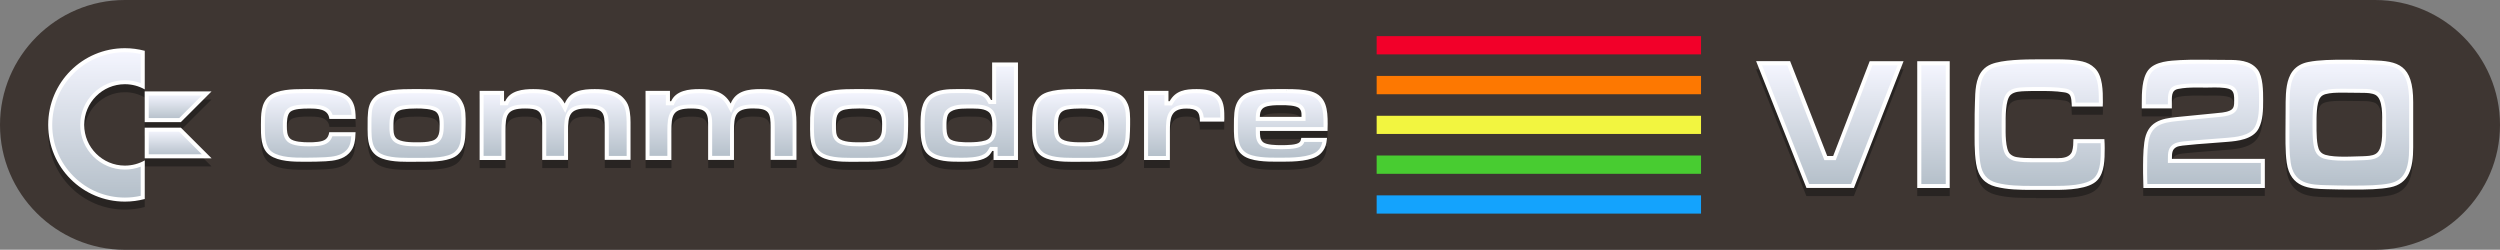 <?xml version="1.0" encoding="utf-8"?>
<!-- Generator: Adobe Illustrator 25.4.1, SVG Export Plug-In . SVG Version: 6.00 Build 0)  -->
<svg version="1.1" id="Layer_1" xmlns="http://www.w3.org/2000/svg" xmlns:xlink="http://www.w3.org/1999/xlink" x="0px" y="0px"
	 viewBox="0 0 3839 383.5" style="enable-background:new 0 0 3839 383.5;" xml:space="preserve">
<rect x="0" y="0" width="3839" height="383.5" fill="#808080" stroke="none"/>
<style type="text/css">
	.st0{fill-rule:evenodd;clip-rule:evenodd;fill:#3E3632;}
	.st1{fill:#282422;}
	.st2{fill:#C5C5C5;}
	.st3{fill:#020202;stroke:#000000;stroke-width:4.783;stroke-linecap:round;stroke-linejoin:round;stroke-miterlimit:10;}
	.st4{clip-path:url(#SVGID_00000077299390866625945130000007893246030734015166_);}
	.st5{fill:#002684;stroke:#231F20;stroke-width:0.797;stroke-linecap:round;stroke-linejoin:round;stroke-miterlimit:10;}
	.st6{fill:#00771F;}
	.st7{fill:#89BC27;}
	.st8{fill:#FCEC01;}
	.st9{fill:#F17100;}
	.st10{fill:#E50069;}
	.st11{clip-path:url(#SVGID_00000065035623923660262330000015244041823729809813_);}
	.st12{stroke:#000000;stroke-width:4.783;stroke-linecap:round;stroke-linejoin:round;stroke-miterlimit:10;}
	.st13{fill:#FFFFFF;stroke:#000000;stroke-width:4.783;stroke-linecap:round;stroke-linejoin:round;stroke-miterlimit:10;}
	.st14{fill:#020202;}
	.st15{fill:none;stroke:#000000;stroke-width:4.783;stroke-linecap:round;stroke-linejoin:round;stroke-miterlimit:10;}
	.st16{fill:#F20029;stroke:#000000;stroke-width:4.783;stroke-linecap:round;stroke-linejoin:round;stroke-miterlimit:10;}
	.st17{fill:#002684;stroke:#000000;stroke-width:4.783;stroke-linecap:round;stroke-linejoin:round;stroke-miterlimit:10;}
	.st18{fill:url(#SVGID_00000098915522128530612470000004604648052410798998_);}
	.st19{fill:#FFFFFF;}
	.st20{fill:url(#SVGID_00000034085028894278552160000016403504849058283678_);}
	.st21{fill:url(#SVGID_00000178906956502824394710000018069922889360713374_);}
	.st22{fill:url(#SVGID_00000170970260262761395030000016975113986949932454_);}
	.st23{clip-path:url(#SVGID_00000054966608343310883350000001441016731452020650_);}
	.st24{clip-path:url(#SVGID_00000176732196371172394980000015090027825504917937_);}
	.st25{clip-path:url(#SVGID_00000052790816148632172220000018014902074899576992_);}
	.st26{fill:#002684;}
	.st27{clip-path:url(#SVGID_00000036932754090889099130000013065087117380756653_);}
	.st28{clip-path:url(#SVGID_00000166645852611741691440000009511894393775408559_);}
	.st29{fill:#020202;stroke:#000000;stroke-width:4.928;stroke-linecap:round;stroke-linejoin:round;stroke-miterlimit:10;}
	.st30{fill:#FFFFFF;stroke:#000000;stroke-width:4.928;stroke-linecap:round;stroke-linejoin:round;stroke-miterlimit:10;}
	.st31{fill:#F20029;stroke:#000000;stroke-width:4.928;stroke-linecap:round;stroke-linejoin:round;stroke-miterlimit:10;}
	.st32{fill:#002684;stroke:#000000;stroke-width:4.928;stroke-linecap:round;stroke-linejoin:round;stroke-miterlimit:10;}
	.st33{fill:none;stroke:#000000;stroke-width:4.928;stroke-linecap:round;stroke-linejoin:round;stroke-miterlimit:10;}
	.st34{clip-path:url(#SVGID_00000182520352526818648120000011365420311344528309_);}
	.st35{clip-path:url(#SVGID_00000120534701170064287170000011532293148675034013_);}
	.st36{clip-path:url(#SVGID_00000183931190861702952190000005616695054593680292_);}
	.st37{fill:url(#SVGID_00000033346459840009434890000015652990067200716202_);}
	.st38{fill:url(#SVGID_00000048494449429193354260000000213526232179341980_);}
	.st39{fill:url(#SVGID_00000094594237376856766070000006948605857540812715_);}
	.st40{fill:url(#SVGID_00000010996218598353622690000016499053285405760143_);}
	.st41{clip-path:url(#SVGID_00000139981951597121427410000014074675451892099713_);}
	.st42{fill:#231F20;}
	.st43{clip-path:url(#SVGID_00000052103048350014756930000018221263768181416325_);}
	.st44{clip-path:url(#SVGID_00000150790905438650570860000011614961318850839729_);}
	.st45{fill:#F20029;}
	.st46{clip-path:url(#SVGID_00000030451651512842511310000017085885680572712851_);}
	.st47{clip-path:url(#SVGID_00000062162121515722516990000013966334653904235418_);}
	.st48{clip-path:url(#SVGID_00000027583627550661612370000004226559745324934808_);}
	.st49{clip-path:url(#SVGID_00000035488674237393123520000016915239225813953193_);}
	.st50{clip-path:url(#SVGID_00000007429436806768875220000016967687899486931105_);}
	.st51{clip-path:url(#SVGID_00000046314830690917070110000003204731509480940423_);}
	.st52{fill-rule:evenodd;clip-rule:evenodd;fill:#F20029;}
	.st53{fill-rule:evenodd;clip-rule:evenodd;fill:#FD7801;}
	.st54{fill-rule:evenodd;clip-rule:evenodd;fill:#F2F540;}
	.st55{fill-rule:evenodd;clip-rule:evenodd;fill:#48CC31;}
	.st56{fill-rule:evenodd;clip-rule:evenodd;fill:#14A3FD;}
	.st57{fill:url(#SVGID_00000106864622555310945000000005512525888398216341_);}
	.st58{fill:url(#SVGID_00000057870136893655522720000017567944496952030614_);}
	.st59{fill:url(#SVGID_00000112605300665796352910000016351662557309040020_);}
	.st60{fill:url(#SVGID_00000135661132281951760770000004209939374014542000_);}
	.st61{fill:url(#SVGID_00000048497827956828823320000011354445446148531868_);}
	.st62{fill:url(#SVGID_00000183967408775600370910000005292345158509564562_);}
	.st63{fill:url(#SVGID_00000061463920644450315200000005456092171180916152_);}
	.st64{fill:url(#SVGID_00000098919770145170182740000003763410905197729708_);}
	.st65{fill:url(#SVGID_00000067916243915783913990000008680119967788816266_);}
	.st66{fill:url(#SVGID_00000076583114317254710140000010186744302372062369_);}
	.st67{fill:url(#SVGID_00000024691037400887079330000006648286490480189881_);}
	.st68{fill:url(#SVGID_00000044166326434121313100000010398420450514342285_);}
	.st69{fill:url(#SVGID_00000174577946787340598770000005528471347791885742_);}
	.st70{fill:url(#SVGID_00000142149745713327955190000009653777727217774229_);}
	.st71{fill:url(#SVGID_00000091709971119733666960000014419928450723745411_);}
	.st72{fill:url(#SVGID_00000018218585037238366570000016909753337545846442_);}
	.st73{fill:url(#SVGID_00000170989399660863580010000012266713513196345013_);}
	.st74{fill-rule:evenodd;clip-rule:evenodd;fill:#0F2166;}
	.st75{fill-rule:evenodd;clip-rule:evenodd;fill:#1D4C59;}
	.st76{fill-rule:evenodd;clip-rule:evenodd;fill:#2C774C;}
	.st77{fill-rule:evenodd;clip-rule:evenodd;fill:#3AA23E;}
	.st78{fill-rule:evenodd;clip-rule:evenodd;fill:#48CD31;}
	.st79{fill-rule:evenodd;clip-rule:evenodd;fill:#6AD534;}
	.st80{fill-rule:evenodd;clip-rule:evenodd;fill:#8CDD37;}
	.st81{fill-rule:evenodd;clip-rule:evenodd;fill:#AFE63A;}
	.st82{fill-rule:evenodd;clip-rule:evenodd;fill:#D1EE3D;}
	.st83{fill-rule:evenodd;clip-rule:evenodd;fill:#F3F640;}
	.st84{fill-rule:evenodd;clip-rule:evenodd;fill:#F6D730;}
	.st85{fill-rule:evenodd;clip-rule:evenodd;fill:#F9B721;}
	.st86{fill-rule:evenodd;clip-rule:evenodd;fill:#FB9811;}
	.st87{fill-rule:evenodd;clip-rule:evenodd;fill:#FE7801;}
	.st88{fill-rule:evenodd;clip-rule:evenodd;fill:#FE5C13;}
	.st89{fill-rule:evenodd;clip-rule:evenodd;fill:#FE4125;}
	.st90{fill-rule:evenodd;clip-rule:evenodd;fill:#FE2537;}
	.st91{fill-rule:evenodd;clip-rule:evenodd;fill:#14A4FE;}
	.st92{fill-rule:evenodd;clip-rule:evenodd;fill:#21AECB;}
	.st93{fill-rule:evenodd;clip-rule:evenodd;fill:#2EB998;}
	.st94{fill-rule:evenodd;clip-rule:evenodd;fill:#3BC364;}
	.st95{fill-rule:evenodd;clip-rule:evenodd;fill:#C5C5C5;}
	.st96{fill:#020202;stroke:#000000;stroke-width:4.733;stroke-linecap:round;stroke-linejoin:round;stroke-miterlimit:10;}
	.st97{clip-path:url(#SVGID_00000072277275117333670020000002277419265900031117_);}
	.st98{fill:#002684;stroke:#231F20;stroke-width:0.789;stroke-linecap:round;stroke-linejoin:round;stroke-miterlimit:10;}
	.st99{clip-path:url(#SVGID_00000041995491922763225790000017241896769230361229_);}
	.st100{stroke:#000000;stroke-width:4.733;stroke-linecap:round;stroke-linejoin:round;stroke-miterlimit:10;}
	.st101{fill:#FFFFFF;stroke:#000000;stroke-width:4.733;stroke-linecap:round;stroke-linejoin:round;stroke-miterlimit:10;}
	.st102{fill:none;stroke:#000000;stroke-width:4.733;stroke-linecap:round;stroke-linejoin:round;stroke-miterlimit:10;}
	.st103{fill:#F20029;stroke:#000000;stroke-width:4.733;stroke-linecap:round;stroke-linejoin:round;stroke-miterlimit:10;}
	.st104{fill:#002684;stroke:#000000;stroke-width:4.733;stroke-linecap:round;stroke-linejoin:round;stroke-miterlimit:10;}
	.st105{fill:url(#SVGID_00000096746618836945736980000002077076880441885077_);}
	.st106{fill:url(#SVGID_00000087386103302227803930000013900264570645595553_);}
	.st107{fill:url(#SVGID_00000092442777784111278390000001006382309492118432_);}
	.st108{fill:url(#SVGID_00000105418996444848887060000003811811729553105553_);}
	.st109{clip-path:url(#SVGID_00000089532958975147745860000001032132865342469051_);}
	.st110{clip-path:url(#SVGID_00000096751703900543651820000004864844210354218903_);}
	.st111{clip-path:url(#SVGID_00000009591834421659402420000008311182149023737999_);}
	.st112{clip-path:url(#SVGID_00000075157614384345136460000004257961418960995740_);}
	.st113{clip-path:url(#SVGID_00000147940721172430356730000009407579089664129439_);}
	.st114{fill:#020202;stroke:#000000;stroke-width:4.877;stroke-linecap:round;stroke-linejoin:round;stroke-miterlimit:10;}
	.st115{fill:#FFFFFF;stroke:#000000;stroke-width:4.877;stroke-linecap:round;stroke-linejoin:round;stroke-miterlimit:10;}
	.st116{fill:#F20029;stroke:#000000;stroke-width:4.877;stroke-linecap:round;stroke-linejoin:round;stroke-miterlimit:10;}
	.st117{fill:#002684;stroke:#000000;stroke-width:4.877;stroke-linecap:round;stroke-linejoin:round;stroke-miterlimit:10;}
	.st118{fill:none;stroke:#000000;stroke-width:4.877;stroke-linecap:round;stroke-linejoin:round;stroke-miterlimit:10;}
	.st119{fill:url(#SVGID_00000044876877285114138440000016491392977856404653_);}
	.st120{fill:url(#SVGID_00000122703429204064756780000017430602795357069191_);}
	.st121{fill:url(#SVGID_00000135693249197912859430000015997670461963627424_);}
	.st122{fill:url(#SVGID_00000182487375745688752270000012865123235950412479_);}
	.st123{clip-path:url(#SVGID_00000062909152416613437010000006284845852812609172_);}
	.st124{clip-path:url(#SVGID_00000006696466389315288010000000329394432738807199_);}
	.st125{clip-path:url(#SVGID_00000047780109055675954680000005740838465474356114_);}
	.st126{fill-rule:evenodd;clip-rule:evenodd;fill:#FFFFFF;}
	.st127{fill:url(#SVGID_00000146488588370247630210000013296064222844659383_);}
	.st128{fill:url(#SVGID_00000015339981594468523510000007760662676148432786_);}
	.st129{fill:url(#SVGID_00000017490733031688131030000008262551504903438982_);}
	.st130{fill:url(#SVGID_00000001642802769921570170000014685054059902977447_);}
	.st131{fill:url(#SVGID_00000044178589445040953660000000394170006756630151_);}
	.st132{fill:url(#SVGID_00000160155911328678406220000011926794973848231605_);}
	.st133{fill:url(#SVGID_00000159456760843366751910000000650717818504865199_);}
	.st134{fill:url(#SVGID_00000111179054612000191870000015823004245136197772_);}
	.st135{fill:url(#SVGID_00000176753073115426049040000008777715793635590017_);}
	.st136{fill:url(#SVGID_00000121971008293500733010000013862726321134354329_);}
	.st137{fill:url(#SVGID_00000034800907105445251580000004182485090118553745_);}
	.st138{fill:url(#SVGID_00000152257810922963467420000005169309942510709180_);}
	.st139{fill:url(#SVGID_00000148627385503583207840000009002345662047567509_);}
	.st140{fill:url(#SVGID_00000105417131344813928580000016205037108960831417_);}
	.st141{fill:url(#SVGID_00000003808739426567080240000013073948033475977657_);}
	.st142{fill:url(#SVGID_00000055685412554467144320000015715050054643764107_);}
	.st143{fill:url(#SVGID_00000137121211280069382270000011966756514451467138_);}
	.st144{fill-rule:evenodd;clip-rule:evenodd;fill:#002684;}
	.st145{fill-rule:evenodd;clip-rule:evenodd;fill:#12506F;}
	.st146{fill-rule:evenodd;clip-rule:evenodd;fill:#24795B;}
	.st147{fill-rule:evenodd;clip-rule:evenodd;fill:#36A346;}
	.st148{fill-rule:evenodd;clip-rule:evenodd;fill:#6AD434;}
	.st149{fill-rule:evenodd;clip-rule:evenodd;fill:#8BDC37;}
	.st150{fill-rule:evenodd;clip-rule:evenodd;fill:#AEE53A;}
	.st151{fill-rule:evenodd;clip-rule:evenodd;fill:#D0ED3D;}
	.st152{fill-rule:evenodd;clip-rule:evenodd;fill:#F5D630;}
	.st153{fill-rule:evenodd;clip-rule:evenodd;fill:#F8B621;}
	.st154{fill-rule:evenodd;clip-rule:evenodd;fill:#FA9711;}
	.st155{fill-rule:evenodd;clip-rule:evenodd;fill:#F9500E;}
	.st156{fill-rule:evenodd;clip-rule:evenodd;fill:#F6281C;}
	.st157{clip-path:url(#SVGID_00000062877465597198155320000010603628470169374877_);}
	.st158{clip-path:url(#SVGID_00000110434273961026130580000008862669976237494954_);}
	.st159{clip-path:url(#SVGID_00000140714014114698479080000010655658418548891298_);}
	.st160{clip-path:url(#SVGID_00000023963232233322836700000006457259789512858810_);}
	.st161{clip-path:url(#SVGID_00000012461366419126498500000018298529440269177483_);}
	.st162{clip-path:url(#SVGID_00000133496230689979697630000015140596429094013111_);}
	.st163{clip-path:url(#SVGID_00000143588395224380563170000008450735172939274633_);}
	.st164{clip-path:url(#SVGID_00000100380627345009349590000000333486611783712155_);}
	.st165{clip-path:url(#SVGID_00000178924855641064515670000016100951096009086883_);}
	.st166{clip-path:url(#SVGID_00000044140101395067351790000007761213029766688667_);}
	.st167{clip-path:url(#SVGID_00000170962532449842308670000004860260830351650688_);}
	.st168{clip-path:url(#SVGID_00000123435250832100807250000010799330943691833225_);}
	.st169{clip-path:url(#SVGID_00000172398355510527837090000013365679204475007671_);}
	.st170{clip-path:url(#SVGID_00000110440048025307784650000007083012890326016436_);}
	.st171{clip-path:url(#SVGID_00000066501882985050324240000012638540834398104982_);}
	.st172{clip-path:url(#SVGID_00000058569054393539394710000002127091904446919867_);}
	.st173{clip-path:url(#SVGID_00000149346284357369645640000014068992621235924870_);}
	.st174{clip-path:url(#SVGID_00000178885611185720767980000004074537927455768486_);}
	.st175{clip-path:url(#SVGID_00000017500353193042172730000014021101979358894778_);}
	.st176{clip-path:url(#SVGID_00000140728624163377012000000016216117317411839641_);}
	.st177{clip-path:url(#SVGID_00000176008377293845572990000015819775198092790160_);}
	.st178{clip-path:url(#SVGID_00000013178934965055610050000002830788688927974810_);}
	.st179{clip-path:url(#SVGID_00000113316143856407055260000009679123862007444668_);}
	.st180{clip-path:url(#SVGID_00000082348002294662160430000009720492547969171124_);}
	.st181{clip-path:url(#SVGID_00000110454363567139994150000011691845312093337495_);}
	.st182{clip-path:url(#SVGID_00000128466839024589956520000014834451796837762947_);}
	.st183{clip-path:url(#SVGID_00000160189637932233018420000002874870093396417667_);}
</style>
<g>
	<g>
		<g>
			<path id="path5_00000044152395267443528950000001164327453905668765_" class="st0" d="M3647.2,0C3752.7,0,3839,86.3,3839,191.8
				l0,0c0,105.5-86.3,191.8-191.8,191.8H191.8C86.3,383.5,0,297.2,0,191.8l0,0C0,86.3,86.3,0,191.8,0H3647.2z"/>
			<g>
				<polygon id="polygon7_00000174596758337980577860000009513942989140512698_" class="st52" points="2114,55.5 2114,55.5 
					2612.1,55.5 2612.1,83.5 2114,83.5 				"/>
				<polygon class="st53" points="2114,116.6 2114,116.6 2612.1,116.6 2612.1,144.7 2114,144.7 				"/>
				<polygon class="st54" points="2114,177.8 2114,177.8 2612.1,177.8 2612.1,205.7 2114,205.7 				"/>
				<polygon class="st55" points="2114,238.8 2114,238.8 2612.1,238.8 2612.1,266.9 2114,266.9 				"/>
				<polygon id="polygon15_00000088124394590070009130000005882880576386562434_" class="st56" points="2114,300 2114,300 
					2612.1,300 2612.1,328 2114,328 				"/>
			</g>
		</g>
		<g>
			<path class="st1" d="M505.9,194.9c-1.8-16.4-20-15.9-32.8-15.9c-7,0-21.6,0.2-27.2,4.9c-5.4,4.5-5.4,16.2-5.4,22.5
				c0,6.1,0.2,14.1,4.9,18.6c5.6,5.4,21.1,5.8,28.3,5.8c4.9,0,9.7,0,14.6-0.7c9.9-1.3,15.7-4.3,17.3-14.8H546
				c-0.5,11.9-1.1,23.4-9.9,32.3c-9.2,9.7-23.4,11.7-36.2,12.4c-9.7,0.4-19.1,0.7-28.7,0.7c-17.3,0-42,0.4-56.8-9.9
				c-14.4-10.1-13.7-31.2-13.7-46.7c0-15.3-0.2-33.5,12.6-44.2c13.9-11.7,42.9-10.8,60-10.8s46.7-0.7,60.9,10.8
				c3.8,3.1,6.3,6.3,8.3,11c3.4,7.9,3.6,15.5,3.8,24L505.9,194.9L505.9,194.9z"/>
			<path class="st1" d="M714.2,223.7c-0.9,10.3-3.6,19.5-11.7,26.5c-13.7,11.9-46,10.6-62.9,10.6c-17.5,0-48.5,1.6-62.9-10.6
				c-4-3.4-6.5-7-8.5-11.7c-4.5-11-3.8-24.9-3.8-36.6c0-5.8,0-11.9,0.7-17.7c0.9-10.1,4.7-19.1,13-25.4c13.5-10.3,45.6-9.7,61.5-9.7
				c16.2,0,47.8-0.7,61.5,9.7c3.8,2.9,6.3,5.8,8.5,10.1c5.8,10.3,5.2,23.6,5.2,35C714.9,210.4,714.7,217.1,714.2,223.7z
				 M670.2,184.9c-5.8-5.6-22.9-5.8-30.3-5.8c-7.2,0-14.6,0.2-21.6,1.6c-13.9,2.7-14.1,13.5-14.1,25.6c0,5.8-0.2,13.7,4,18.2
				c6.1,6.5,23.6,6.5,31.7,6.5c7.6,0,15.7,0,23.1-2c12.4-3.4,12.1-14.6,12.1-25.6C675.1,197.2,674.9,189.4,670.2,184.9z"/>
			<path class="st1" d="M928.7,258v-49.6c0-22.9-2.5-29.4-26.9-29.4c-27.4,0-29.4,10.8-29.4,35.3v43.8h-39.7v-49.6v-7.4
				c0-19.3-8.3-22-26.3-22c-28.3,0-30.1,10.1-30.1,35.3v43.8h-39.7V151.9h37.5v15.9h1.8c7.4-16.4,27.2-18.6,43.1-18.6
				c20.2,0,38,3.4,48.3,22.2c8.1-19.8,26.9-22.2,46-22.2c15.5,0,32.8,1.8,44,13.7c3.8,4,6.7,8.3,8.3,13.7
				c3.1,10.3,2.9,21.3,2.9,31.9V258L928.7,258L928.7,258z"/>
			<path class="st1" d="M1183.5,258v-49.6c0-22.9-2.5-29.4-26.9-29.4c-27.4,0-29.4,10.8-29.4,35.3v43.8h-39.7v-49.6v-7.4
				c0-19.3-8.3-22-26.3-22c-28.3,0-30.1,10.1-30.1,35.3v43.8h-39.7V151.9h37.5v15.9h1.8c7.4-16.4,27.2-18.6,43.1-18.6
				c20.2,0,38,3.4,48.3,22.2c8.1-19.8,26.9-22.2,46-22.2c15.5,0,32.8,1.8,44,13.7c3.8,4,6.7,8.3,8.3,13.7
				c3.1,10.3,2.9,21.3,2.9,31.9V258L1183.5,258L1183.5,258z"/>
			<path class="st1" d="M1393.6,223.7c-0.9,10.3-3.6,19.5-11.7,26.5c-13.7,11.9-46,10.6-62.9,10.6c-17.5,0-48.5,1.6-62.9-10.6
				c-4-3.4-6.5-7-8.5-11.7c-4.5-11-3.8-24.9-3.8-36.6c0-5.8,0-11.9,0.7-17.7c0.9-10.1,4.7-19.1,13-25.4c13.5-10.3,45.6-9.7,61.5-9.7
				c16.2,0,47.8-0.7,61.5,9.7c3.8,2.9,6.3,5.8,8.5,10.1c5.8,10.3,5.2,23.6,5.2,35C1394.3,210.4,1394.1,217.1,1393.6,223.7z
				 M1349.6,184.9c-5.8-5.6-22.9-5.8-30.3-5.8c-7.2,0-14.6,0.2-21.6,1.6c-13.9,2.7-14.1,13.5-14.1,25.6c0,5.8-0.2,13.7,4,18.2
				c6.1,6.5,23.6,6.5,31.7,6.5c7.6,0,15.7,0,23.1-2c12.4-3.4,12.1-14.6,12.1-25.6C1354.6,197.2,1354.3,189.4,1349.6,184.9z"/>
			<path class="st1" d="M1525.7,258v-13.9h-2c-2.7,4.5-4.7,7.4-9.2,10.1c-9.9,6.1-26.5,6.5-37.7,6.5c-16.4,0-38.6,0.2-51.6-11.2
				c-11.7-10.3-11.5-30.8-11.5-45.1c0-16.6,0.4-36.8,15.7-47.2c13.5-9,32.3-8.1,47.8-8.1c11.7,0,24.5-0.2,34.8,5.8
				c5.2,2.9,7,5.8,9.9,11h1.6v-57.7h39.7V258L1525.7,258L1525.7,258z M1521.7,189c-4.7-10.8-21.8-9.9-31.4-9.9
				c-9.9,0-29.9-1.1-34.8,10.1c-1.8,4.5-2,10.3-2,15c0,6.3-0.2,15.9,4.5,20.9c5.4,5.8,22.7,5.8,29.9,5.8c8.1,0,18-0.4,25.6-2.9
				c10.8-3.4,10.6-13.7,10.6-23.4C1523.9,199.6,1523.7,193.6,1521.7,189z"/>
			<path class="st1" d="M1734.5,223.7c-0.9,10.3-3.6,19.5-11.7,26.5c-13.7,11.9-46,10.6-62.9,10.6c-17.5,0-48.5,1.6-62.9-10.6
				c-4-3.4-6.5-7-8.5-11.7c-4.5-11-3.8-24.9-3.8-36.6c0-5.8,0-11.9,0.7-17.7c0.9-10.1,4.7-19.1,13-25.4c13.5-10.3,45.6-9.7,61.5-9.7
				c16.2,0,47.8-0.7,61.5,9.7c3.8,2.9,6.3,5.8,8.5,10.1c5.8,10.3,5.2,23.6,5.2,35C1735.2,210.4,1734.9,217.1,1734.5,223.7z
				 M1690.6,184.9c-5.8-5.6-22.9-5.8-30.3-5.8c-7.2,0-14.6,0.2-21.6,1.6c-13.9,2.7-14.1,13.5-14.1,25.6c0,5.8-0.2,13.7,4,18.2
				c6.1,6.5,23.6,6.5,31.7,6.5c7.6,0,15.7,0,23.1-2c12.4-3.4,12.1-14.6,12.1-25.6C1695.5,197.2,1695.3,189.4,1690.6,184.9z"/>
			<path class="st1" d="M1879.8,199h-37.3c0-15.7-5.2-20-20.9-20c-24.5,0-25.2,15.5-25.2,35v44h-39.7V151.9h37.5v15.9h1.8
				c9.2-16.4,24-18.6,41.3-18.6c12.4,0,27.2,1.6,35.5,11.9c7.4,9.2,7.2,22.5,7.2,33.7C1880,196,1879.8,197.6,1879.8,199z"/>
			<path class="st1" d="M2038.4,213.6h-103.7c0,6.1-0.2,13,4.9,17.3c5.4,4.3,20.4,4.5,26.9,4.5s24.7,0.2,29-4.5
				c1.8-1.8,2.2-4.3,2.7-6.7h39.5c-0.9,10.1-2.9,18-10.6,24.9c-13.7,12.4-46.5,11.7-63.8,11.7c-15.7,0-42,0.2-55-9.9
				c-4-3.1-6.7-6.7-9-11.2c-4.9-10.3-4.5-23.1-4.5-34.1c0-6.7,0-13.5,0.7-20c1.1-10.8,4.7-20.4,13.7-26.9
				c13.9-10.1,41.8-9.4,58.2-9.4c15,0,31.4-0.4,46,3.8c23.6,7,25.2,28.5,25.2,49.9C2038.6,206.4,2038.6,210,2038.4,213.6z
				 M1998.6,189.4c0-4-0.2-7.2-3.1-10.3c-4.7-5.2-20.9-5.2-27.4-5.2c-6.1,0-12.1,0-18,0.9c-11.2,1.6-15.3,5.8-15.5,17.1h64V189.4z"
				/>
		</g>
		<g>
			<path class="st1" d="M129.3,204.1c0-34.4,28-62.5,62.5-62.5c11.1,0,21.4,2.9,30.5,8V90.4c-9.7-2.6-19.9-4-30.5-4
				C126.7,86.4,74,139.1,74,204.1s52.7,117.8,117.8,117.8c10.5,0,20.7-1.4,30.5-4v-59.3c-9,5.1-19.4,8-30.5,8
				C157.3,266.5,129.3,238.5,129.3,204.1z"/>
			<polygon class="st1" points="222.2,199.8 277.7,199.8 324.8,152.8 222.2,152.8 			"/>
			<polygon class="st1" points="222.2,208.4 222.2,255.5 324.8,255.5 277.7,208.4 			"/>
		</g>
		<g>
			<path class="st1" d="M2846.8,301.1h-72.9l-77.3-194.7h52.2l56.9,145.7h9.1l56.2-145.7h52L2846.8,301.1z"/>
			<path class="st1" d="M2944.1,301.1V106.4h49.9v194.7H2944.1z"/>
			<path class="st1" d="M3126.4,304c-20.6,0-41.9,0.3-62.1-5c-16.2-4.4-26.5-14.6-29.8-35.3c-3-19-2.3-39.4-2.3-58.7
				c0-11.7,0-23.4,0.5-34.7c0.5-17.8,0.7-37.1,11.7-49.9c3.7-4.4,8.2-7.3,13.1-9.3c20.6-8.5,64.9-7.6,86.7-7.6
				c17.8,0,36.1-0.6,53.7,3.5c7,1.8,13.4,4.7,19,10.2c12.4,12,12.4,35,12.4,52.6c0,2-0.2,4.4-0.2,6.4h-47.6
				c-0.2-5.3-0.2-14.9-3.5-18.4c-2.1-2.3-5.9-3.2-8.7-3.5c-12.7-2-26-2-38.7-2c-6.8,0-13.4,0-20.1,0.3c-7,0.3-17.1,0.3-23,5.8
				c-8.2,7.9-7.5,35-7.5,46.4c0,10.5-0.9,37.1,7,44.4c3,2.6,6.3,4.1,10.1,4.7c10.1,1.8,21.1,1.5,31.4,1.5h24.1
				c8.7,0,25.5,1.8,29.5-10.8c1.6-5.3,1.9-12.8,1.9-18.4h47.6c0.2,4.7,0.5,9.6,0.5,14.3c0,16.6-0.2,36.5-11,48.5
				c-14.5,16.4-56,15.2-74.5,15.2h-20.2V304z"/>
			<path class="st1" d="M3291.2,301.1c0-7.6-0.5-15.5-0.5-23.1c0-15.8-0.2-31.5,1.9-47c4.2-32.4,26.7-36.5,49.2-38.8l59-5.8
				c7.5-0.9,15.7-0.9,23-4.1c6.8-2.9,6.8-7.9,6.8-16.1c0-5.5,0-11.7-4-15.2c-5.9-5.5-31.2-4.1-38-4.1c-14.3,0-29.8-0.9-44,2
				c-10.8,2-9.6,11.7-9.6,23.4v6.4h-46.2v-7.9c0-16.1,0.2-38.3,9.8-50.8c10.8-14,34.7-14.6,49-15.5c10.1-0.6,20.1-0.6,30.2-0.6h4.5
				l38.7,0.3c15,0,34.2,0.3,45.5,14.6c8.7,11.1,8.7,33.3,8.7,47.6c0,14.6-0.2,30.1-6.8,42.9c-8.7,17.2-33.3,19.6-47.8,20.7
				c-11.2,0.9-22.3,1.8-33.5,2.6c-8.9,0.6-17.8,1.5-26.7,2.3c-4,0.3-14.1,1.2-17.8,2.9c-7.5,3.5-7.5,9.9-7.5,18.4h142.7v44.7h-186.6
				V301.1z"/>
			<path class="st1" d="M3670.6,299.9c-18.7,3.8-44,3.5-63,3.5c-11.7,0-23.2-0.3-34.9-0.6c-25.8-0.6-55.8-1.8-61.4-40.6
				c-2.6-18.1-1.9-40-1.9-58.4c0-11.7,0-23.1,0.2-34.7c0.2-16.3,1.2-35,10.8-47.6c6.3-8.2,15.2-12.3,24.1-14
				c18.7-3.8,43.8-3.5,63-3.5c11.5,0,23.2,0.6,34.7,0.9c40.1,1.2,63.3,6.4,63.3,64.2v69.5C3705.5,271,3699,294.1,3670.6,299.9z
				 M3647.9,158.4c-5.4-2.9-13.4-3.2-19.2-3.2c-9.4,0-18.7-0.3-28.3-0.3c-9.6,0-20.1-0.3-29.5,2.3c-2.8,0.9-5.6,2-7.7,5
				c-6.3,8.2-5.9,31.2-5.9,41.8c0,9.6-0.5,32.4,4.9,40.3c2.3,3.5,5.2,5,8.7,6.1c10.1,2.9,26.7,2.9,37.3,2.6l20.6-0.6
				c5.9-0.3,13.8-0.3,19.2-3.5c11.7-6.4,10.1-32.1,10.1-45C3658,191.1,3659.6,165.1,3647.9,158.4z"/>
		</g>
		<g>
			<g>
				
					<linearGradient id="SVGID_00000070803706032314066130000007788953044366630283_" gradientUnits="userSpaceOnUse" x1="-1050.523" y1="15130.017" x2="-1050.523" y2="15235.488" gradientTransform="matrix(1 0 0 -1 1524 15375.252)">
					<stop  offset="0" style="stop-color:#B4BFC9"/>
					<stop  offset="1" style="stop-color:#F5F6FF"/>
				</linearGradient>
				<path style="fill:url(#SVGID_00000070803706032314066130000007788953044366630283_);" d="M466.9,245.2c-14,0-37.3,0-50.7-9.3
					c-12.4-8.7-12.4-27.3-12.4-42.2V191c0-14.7,0-31.4,11.5-41.1c12-10.1,38.1-10.1,50.6-10.1c1.4,0,6.3,0,7.4,0h5.8
					c13.2,0,40.7,0,53.2,10.1c3.6,2.9,5.6,5.7,7.4,9.8c2.8,6.4,3.3,12.7,3.5,19.7h-34.6c-3.6-15.9-22.1-15.9-33.4-15.9h-2
					c-9.6,0-23.1,0.6-29.2,5.7c-6.5,5.4-6.5,18-6.5,24.8c0,7.4,0.5,15.7,5.9,20.9c4.6,4.4,14.9,6.7,30.4,6.7c5.1,0,9.9,0,15-0.7
					c9.8-1.3,17-4.5,19.4-14.8h34.7c-0.6,11.3-1.9,20-8.9,27.1c-8.5,8.9-22,10.8-34.1,11.4c-9.7,0.5-19.1,0.7-28.6,0.7
					C471.3,245.2,467,245.2,466.9,245.2z"/>
				<path class="st19" d="M465.9,143c1.4,0,2.7,0,3.9,0c1.2,0,2.3,0,3.4,0c0.9,0,1.8,0,2.7,0c1,0,2,0,3.1,0c12.8,0,39.5,0,51.2,9.4
					c3.2,2.6,5,5,6.5,8.6c2.1,5,2.8,10,3.1,15.4h-29.1c-2.2-6.4-7-11-14.2-13.5c-6.6-2.3-14.2-2.5-21.5-2.5h-1h-1
					c-11,0-24.4,0.7-31.1,6.4c-7.6,6.3-7.6,19.4-7.6,27.2c0,5.8,0,16.6,6.8,23.1c5.3,5.1,16,7.6,32.6,7.6c5,0,10.1,0,15.4-0.7
					c8.6-1.2,17.7-3.9,21.3-14.8h29c-0.6,9.2-2.2,16.1-7.8,21.8l0,0l0,0c-7.7,8.1-20.5,9.8-32,10.4c-9.7,0.4-19,0.7-28.5,0.7H469
					h-2.2c-13.6,0-36.4,0-49-8.8c-11.1-7.8-11.1-25.5-11.1-39.6v-2v-0.8c0-14.1,0-30,10.4-38.7C428.5,143,453.8,143,465.9,143
					 M465.9,136.8c-17.1,0-40.5,0.7-52.6,10.8c-12.8,10.8-12.6,29-12.6,44.2c0,15.5-0.7,36.6,13.7,46.7c13.6,9.5,35.6,9.9,52.5,9.9
					c1.5,0,2.9,0,4.3,0c9.7,0,19.1-0.2,28.7-0.7c12.8-0.7,26.9-2.7,36.2-12.4c8.8-9,9.4-20.4,9.9-32.3h-40.4
					c-1.6,10.6-7.4,13.5-17.3,14.8c-4.9,0.7-9.7,0.7-14.6,0.7c-7.2,0-22.7-0.4-28.3-5.8c-4.7-4.5-4.9-12.6-4.9-18.6
					c0-6.3,0-18,5.4-22.5c5.6-4.7,20.2-4.9,27.2-4.9c0.7,0,1.3,0,2,0c12.6,0,29,0.4,30.7,15.9h40.4c-0.2-8.5-0.4-16.2-3.8-24
					c-2-4.7-4.5-7.9-8.3-11c-12.7-10.2-37.7-10.8-55.1-10.8c-2,0-4,0-5.8,0C471,136.8,468.6,136.8,465.9,136.8L465.9,136.8z"/>
			</g>
			<g>
				
					<linearGradient id="SVGID_00000062906435581779709960000001561944018053177014_" gradientUnits="userSpaceOnUse" x1="-884.318" y1="15129.916" x2="-884.318" y2="15235.389" gradientTransform="matrix(1 0 0 -1 1524 15375.252)">
					<stop  offset="0" style="stop-color:#B4BFC9"/>
					<stop  offset="1" style="stop-color:#F5F6FF"/>
				</linearGradient>
				<path style="fill:url(#SVGID_00000062906435581779709960000001561944018053177014_);" d="M627.4,245.3
					c-17.2,0-38.2-1.1-48.6-9.9c-3.5-2.9-5.8-6-7.7-10.5c-3.7-9.1-3.7-20.9-3.6-31.3c0-1.4,0-2.7,0-4.1c0-5.8,0-11.7,0.7-17.4
					c0.9-10.2,4.9-18,11.8-23.3c11.8-9,41.1-9,53.6-9h6.1h6.1c12.4,0,41.5,0,53.5,9c3.5,2.7,5.6,5.2,7.7,9.1
					c4.9,8.7,4.9,20.2,4.8,30.3c0,1.1,0,2.2,0,3.2c0,6.6-0.2,13.1-0.7,19.5c-1,11.5-4.2,18.8-10.6,24.4c-10.1,8.7-32.1,9.9-50.2,9.9
					c-2.1,0-4.1,0-6,0c-1.7,0-3.3,0-4.7,0c-1.7,0-3.6,0-5.5,0C632,245.3,629.7,245.3,627.4,245.3z M639.9,163.6
					c-6.8,0-14.7,0.2-22.1,1.6c-16.7,3.2-16.7,16.7-16.7,28.6v0.8c0,6,0,14.3,4.9,19.5c7,7.5,25.2,7.5,33.9,7.5
					c7.9,0,16.1,0,23.9-2.1c14.4-3.9,14.4-17.3,14.4-28v-0.6c0-7.3-0.5-15.5-5.9-20.7C666.1,164.3,650.8,163.6,639.9,163.6z"/>
				<path class="st19" d="M645.8,143c12.1,0,40.5,0,51.6,8.4c3.1,2.4,5,4.6,6.8,8.1v0.1v0.1c4.5,7.9,4.4,18.5,4.4,28.7
					c0,1.1,0,2.2,0,3.3c0,6.5-0.2,12.9-0.7,19.3c-0.9,10.7-3.8,17.3-9.6,22.3c-10.5,9.1-36.8,9.1-48.1,9.1c-2.1,0-4.1,0-5.9,0
					c-1.7,0-3.3,0-4.8,0c-1.7,0-3.6,0-5.5,0c-2.1,0-4.4,0-6.7,0c-16.7,0-37-1-46.7-9.2c-3.1-2.6-5-5.3-6.8-9.3
					c-3.5-8.6-3.4-20-3.4-30.1c0-1.4,0-2.8,0-4.1c0-5.7,0-11.5,0.6-17v-0.1v-0.1c0.8-9.4,4.3-16.2,10.6-21
					c10.9-8.4,39.5-8.4,51.7-8.4c1.2,0,2.3,0,3.3,0s1.9,0,2.8,0c0.9,0,1.8,0,2.8,0C643.5,143,644.6,143,645.8,143L645.8,143
					 M603.7,216.2c7,7.4,21.5,8.5,36.2,8.5c7.8,0,16.5,0,24.8-2.2c16.7-4.6,16.7-19.8,16.7-31V191c0-5.7,0-16.4-6.8-22.9
					c-5.4-5.2-16.1-7.6-34.6-7.6c-6.9,0-15.1,0.2-22.7,1.7c-19.2,3.7-19.2,19.9-19.2,31.7v0.8C598,201.1,598,210.1,603.7,216.2
					 M645.8,136.8c-2.2,0-4.3,0-6.1,0c-1.8,0-3.9,0-6.1,0c-17,0-43.5,0.5-55.4,9.7c-8.3,6.3-12.1,15.3-13,25.4
					c-0.7,5.8-0.7,11.9-0.7,17.7c0,11.7-0.7,25.6,3.8,36.6c2,4.7,4.5,8.3,8.5,11.7c11.4,9.6,33.3,10.6,50.6,10.6
					c4.5,0,8.7-0.1,12.3-0.1c3.1,0,6.7,0,10.7,0c17.4,0,41-0.9,52.2-10.6c8.1-7,10.8-16.2,11.7-26.5c0.4-6.5,0.7-13.2,0.7-19.8
					c0-11.5,0.7-24.7-5.2-35c-2.2-4.3-4.7-7.2-8.5-10.1C689.1,137.3,662.9,136.8,645.8,136.8L645.8,136.8z M639.9,218.5
					c-8.1,0-25.6,0-31.7-6.5c-4.3-4.5-4-12.4-4-18.2c0-12.1,0.2-22.9,14.1-25.6c7-1.3,14.4-1.6,21.6-1.6c7.4,0,24.5,0.2,30.3,5.8
					c4.7,4.5,4.9,12.4,4.9,18.4c0,11,0.2,22.2-12.1,25.6C655.6,218.5,647.5,218.5,639.9,218.5L639.9,218.5z"/>
			</g>
			<g>
				
					<linearGradient id="SVGID_00000024715084728398265570000014929701881921908650_" gradientUnits="userSpaceOnUse" x1="-671.572" y1="15132.677" x2="-671.572" y2="15235.35" gradientTransform="matrix(1 0 0 -1 1524 15375.252)">
					<stop  offset="0" style="stop-color:#B4BFC9"/>
					<stop  offset="1" style="stop-color:#F5F6FF"/>
				</linearGradient>
				<path style="fill:url(#SVGID_00000024715084728398265570000014929701881921908650_);" d="M931.8,242.5V196
					c0-23.1-2.7-32.5-30-32.5c-30.9,0-32.5,14.6-32.5,38.4v40.7h-33.6v-53.9c0-23.3-12.7-25.1-29.4-25.1
					c-31.6,0-33.2,13.9-33.2,38.4v40.7h-33.6v-100h31.3v15.9h6.9l0.8-1.8c6.7-14.9,25.1-16.8,40.3-16.8c20.6,0,36.2,3.5,45.6,20.6
					l3.1,5.7l2.5-6c6.9-16.9,22.2-20.3,43.2-20.3c14.7,0,31.2,1.5,41.8,12.7c4,4.2,6.3,8,7.6,12.4c2.8,9.3,2.8,19.3,2.8,29v48.5
					L931.8,242.5L931.8,242.5z"/>
				<path class="st19" d="M913.2,143c14.1,0,29.7,1.4,39.5,11.8c3.6,3.8,5.7,7.3,6.9,11.2l0,0l0,0c2.7,8.8,2.7,18.6,2.7,28.1v2v43.4
					h-27.4V196c0-24.2-3.3-35.6-33.1-35.6c-33.1,0-35.6,16.4-35.6,41.4v37.6h-27.4V196v-7.4c0-26-15.4-28.2-32.5-28.2
					c-33.8,0-36.3,15.7-36.3,41.4v37.6h-27.4v-93.8h25.2v9.8v6.2h6.2h1.8h4l1.6-3.6c4.7-10.4,16.2-15,37.5-15
					c19.5,0,34.2,3.2,42.9,19l6.2,11.4l4.9-12C879.2,146.1,893,143,913.2,143 M913.2,136.8c-19.1,0-38,2.5-46,22.2
					c-10.3-18.9-28.1-22.2-48.3-22.2c-15.9,0-35.7,2.2-43.1,18.6H774v-15.9h-37.5v106.2h39.7v-43.8c0-25.2,1.8-35.3,30.1-35.3
					c18,0,26.3,2.7,26.3,22v7.4v49.6h39.7v-43.8c0-24.5,2-35.3,29.4-35.3c24.5,0,26.9,6.5,26.9,29.4v49.6h39.7v-49.6
					c0-10.6,0.2-21.6-2.9-31.9c-1.6-5.4-4.5-9.7-8.3-13.7C946,138.6,928.7,136.8,913.2,136.8L913.2,136.8z"/>
			</g>
			<g>
				
					<linearGradient id="SVGID_00000122691732348370940870000003732061487344012438_" gradientUnits="userSpaceOnUse" x1="-416.738" y1="15132.677" x2="-416.738" y2="15235.35" gradientTransform="matrix(1 0 0 -1 1524 15375.252)">
					<stop  offset="0" style="stop-color:#B4BFC9"/>
					<stop  offset="1" style="stop-color:#F5F6FF"/>
				</linearGradient>
				<path style="fill:url(#SVGID_00000122691732348370940870000003732061487344012438_);" d="M1186.6,242.5V196
					c0-23.1-2.7-32.5-30-32.5c-30.9,0-32.5,14.6-32.5,38.4v40.7h-33.6v-53.9c0-23.3-12.7-25.1-29.4-25.1
					c-31.6,0-33.2,13.9-33.2,38.4v40.7h-33.6v-100h31.3v15.9h6.9l0.8-1.8c6.7-14.9,25.1-16.8,40.3-16.8c20.6,0,36.2,3.5,45.6,20.6
					l3.1,5.7l2.5-6c6.9-16.9,22.2-20.3,43.2-20.3c14.7,0,31.2,1.5,41.8,12.7c4,4.2,6.3,8,7.6,12.4c2.8,9.3,2.8,19.3,2.8,29v48.5
					L1186.6,242.5L1186.6,242.5z"/>
				<path class="st19" d="M1168,143c14.1,0,29.7,1.4,39.5,11.8c3.6,3.8,5.7,7.3,6.9,11.2l0,0l0,0c2.7,8.8,2.7,18.6,2.7,28.1v2v43.4
					h-27.4V196c0-24.2-3.3-35.6-33.1-35.6c-33.1,0-35.6,16.4-35.6,41.4v37.6h-27.4V196v-7.4c0-26-15.4-28.2-32.5-28.2
					c-33.8,0-36.3,15.7-36.3,41.4v37.6h-27.4v-93.8h25.1v9.8v6.2h6.2h1.8h4l1.6-3.6c4.7-10.4,16.2-15,37.5-15
					c19.5,0,34.2,3.2,42.9,19l6.2,11.4l4.9-12C1134,146.1,1147.8,143,1168,143 M1168,136.8c-19.1,0-38,2.5-46,22.2
					c-10.3-18.9-28.1-22.2-48.3-22.2c-15.9,0-35.7,2.2-43.1,18.6h-1.8v-15.9h-37.5v106.2h39.7v-43.8c0-25.2,1.8-35.3,30.1-35.3
					c18,0,26.3,2.7,26.3,22v7.4v49.6h39.7v-43.8c0-24.5,2-35.3,29.4-35.3c24.5,0,26.9,6.5,26.9,29.4v49.6h39.7v-49.6
					c0-10.6,0.2-21.6-2.9-31.9c-1.6-5.4-4.5-9.7-8.3-13.7C1200.8,138.6,1183.5,136.8,1168,136.8L1168,136.8z"/>
			</g>
			<g>
				
					<linearGradient id="SVGID_00000143577579443603819260000006847138286766391437_" gradientUnits="userSpaceOnUse" x1="-204.895" y1="15129.916" x2="-204.895" y2="15235.389" gradientTransform="matrix(1 0 0 -1 1524 15375.252)">
					<stop  offset="0" style="stop-color:#B4BFC9"/>
					<stop  offset="1" style="stop-color:#F5F6FF"/>
				</linearGradient>
				<path style="fill:url(#SVGID_00000143577579443603819260000006847138286766391437_);" d="M1306.9,245.3
					c-17.2,0-38.2-1.1-48.6-9.9c-3.5-2.9-5.8-6-7.7-10.5c-3.7-9.1-3.7-20.9-3.6-31.3c0-1.4,0-2.7,0-4.1c0-5.8,0-11.7,0.7-17.4
					c0.9-10.2,4.9-18,11.8-23.3c11.8-9,41.1-9,53.6-9h6.1h6.1c12.4,0,41.5,0,53.5,9c3.5,2.6,5.6,5.2,7.7,9.1
					c4.9,8.7,4.9,20.2,4.8,30.3c0,1.1,0,2.2,0,3.2c0,6.6-0.2,13.1-0.7,19.5c-1,11.5-4.2,18.8-10.6,24.4c-10.1,8.7-32.1,9.9-50.2,9.9
					c-2.1,0-4.1,0-6,0c-1.7,0-3.3,0-4.7,0c-1.7,0-3.6,0-5.5,0C1311.5,245.3,1309.3,245.3,1306.9,245.3z M1319.4,163.6
					c-6.8,0-14.7,0.2-22.1,1.6c-16.7,3.2-16.7,16.7-16.7,28.6v0.8c0,6,0,14.3,4.9,19.5c7,7.5,25.2,7.5,33.9,7.5
					c7.9,0,16.1,0,23.9-2.1c14.4-3.9,14.4-17.3,14.4-28v-0.6c0-7.3-0.5-15.5-5.9-20.7C1345.5,164.3,1330.4,163.6,1319.4,163.6z"/>
				<path class="st19" d="M1325.3,143c12.1,0,40.5,0,51.6,8.4c3.1,2.4,5,4.6,6.8,8.1v0.1v0.1c4.5,7.9,4.4,18.5,4.4,28.7
					c0,1.1,0,2.2,0,3.3c0,6.5-0.2,12.9-0.7,19.3c-0.9,10.7-3.8,17.3-9.6,22.3c-10.5,9.1-36.8,9.1-48.1,9.1c-2.1,0-4.1,0-5.9,0
					c-1.7,0-3.3,0-4.8,0c-1.7,0-3.6,0-5.5,0c-2.1,0-4.4,0-6.7,0c-16.7,0-37-1-46.7-9.2c-3.1-2.6-5-5.3-6.8-9.3
					c-3.5-8.6-3.4-20-3.4-30.1c0-1.4,0-2.8,0-4.1c0-5.7,0-11.5,0.6-17v-0.1v-0.1c0.8-9.4,4.3-16.2,10.6-21
					c10.9-8.4,39.5-8.4,51.7-8.4c1.2,0,2.3,0,3.3,0s1.9,0,2.8,0s1.8,0,2.8,0C1323.1,143,1324.2,143,1325.3,143L1325.3,143
					 M1283.2,216.2c7,7.4,21.5,8.5,36.2,8.5c7.8,0,16.5,0,24.8-2.2c16.7-4.6,16.7-19.8,16.7-31V191c0-5.7,0-16.4-6.8-22.9
					c-5.4-5.2-16.1-7.6-34.6-7.6c-6.9,0-15.1,0.2-22.7,1.7c-19.2,3.7-19.2,19.9-19.2,31.7v0.8
					C1277.5,201.1,1277.5,210.1,1283.2,216.2 M1325.3,136.8c-2.2,0-4.3,0-6.1,0c-1.8,0-3.9,0-6.1,0c-17,0-43.5,0.5-55.4,9.7
					c-8.3,6.3-12.1,15.3-13,25.4c-0.7,5.8-0.7,11.9-0.7,17.7c0,11.7-0.7,25.6,3.8,36.6c2,4.7,4.5,8.3,8.5,11.7
					c11.4,9.6,33.3,10.6,50.6,10.6c4.5,0,8.7-0.1,12.3-0.1c3.1,0,6.7,0,10.7,0c17.4,0,41-0.9,52.2-10.6c8.1-7,10.8-16.2,11.7-26.5
					c0.4-6.5,0.7-13.2,0.7-19.8c0-11.5,0.7-24.7-5.2-35c-2.2-4.3-4.7-7.2-8.5-10.1C1368.5,137.3,1342.4,136.8,1325.3,136.8
					L1325.3,136.8z M1319.4,218.5c-8.1,0-25.6,0-31.7-6.5c-4.3-4.5-4-12.4-4-18.2c0-12.1,0.2-22.9,14.1-25.6
					c7-1.3,14.4-1.6,21.6-1.6c7.4,0,24.5,0.2,30.3,5.8c4.7,4.5,4.9,12.4,4.9,18.4c0,11,0.2,22.2-12.1,25.6
					C1335.1,218.5,1327.1,218.5,1319.4,218.5L1319.4,218.5z"/>
			</g>
			<g>
				
					<linearGradient id="SVGID_00000129197862931480678960000009170746748939354014_" gradientUnits="userSpaceOnUse" x1="-35.438" y1="15130.016" x2="-35.438" y2="15276.278" gradientTransform="matrix(1 0 0 -1 1524 15375.252)">
					<stop  offset="0" style="stop-color:#B4BFC9"/>
					<stop  offset="1" style="stop-color:#F5F6FF"/>
				</linearGradient>
				<path style="fill:url(#SVGID_00000129197862931480678960000009170746748939354014_);" d="M1474.9,245.2
					c-15.1,0-35.8,0-47.7-10.5c-10.4-9.2-10.4-28.2-10.4-42v-0.8c0-18.4,1.1-35.6,14.4-44.6c10.5-7,25.2-7.6,38.1-7.6
					c1.4,0,2.7,0,4.1,0c1.3,0,2.6,0,3.9,0h2.4c9.6,0,21.6,0,30.8,5.4c4.5,2.5,5.9,4.9,8.8,9.9l0.9,1.6h6.5V99h33.6v143.6H1529v-13.9
					h-6.9l-0.9,1.5c-2.6,4.4-4.3,6.7-8.1,9c-9.9,6.1-28.3,6.1-36.1,6.1L1474.9,245.2z M1484.6,163.6c-8,0-26.7,0-32,12v0.1
					c-2,4.9-2.2,11-2.2,16.2v0.8c0,6.6,0,16.6,5.3,22.2c5.5,6,19.3,6.8,32.1,6.8c7.3,0,18.1-0.3,26.6-3.1c12.7-4,12.7-16,12.7-25.7
					v-0.6c0-5.5-0.3-11.8-2.5-16.9c-5.2-11.8-21.8-11.8-29.8-11.8c-0.9,0-1.7,0-2.5,0c-0.7,0-1.4,0-2.1,0c-0.8,0-1.6,0-2.5,0
					S1485.7,163.6,1484.6,163.6z"/>
				<path class="st19" d="M1557,102.1v137.4h-25.1v-7.7v-6.2h-6.2h-2h-3.5l-1.8,3c-2.4,4.1-3.8,6-7.1,8l0,0l0,0
					c-9.1,5.6-26.9,5.6-34.5,5.6h-0.9h-0.9c-13.8,0-34.7,0-45.7-9.7c-9.4-8.3-9.4-26.4-9.4-39.7V192c0-17.5,1-33.9,13-42
					c9.8-6.5,23.4-7.1,36.4-7.1c1.4,0,2.7,0,4.1,0c1.3,0,2.6,0,3.9,0h1.2h1.2c9.2,0,20.8,0,29.3,5l0,0l0,0c3.7,2.1,4.8,3.9,7.5,8.7
					l1.8,3.1h3.6h1.6h6.2v-6.2V102L1557,102.1 M1453.4,216.9c6.4,6.8,20.3,7.8,34.4,7.8c7.5,0,18.6-0.3,27.5-3.2
					c14.9-4.7,14.9-19.1,14.9-28.7v-0.6c0-5.8-0.3-12.5-2.8-18.2c-6-13.6-23.9-13.6-32.6-13.6c-0.9,0-1.7,0-2.5,0c-0.7,0-1.4,0-2,0
					c-0.8,0-1.6,0-2.4,0c-1,0-2.1,0-3.2,0c0,0,0,0-0.1,0c-8.6,0-28.7,0-34.7,13.8v0.1v0.1c-2.2,5.4-2.5,11.8-2.5,17.3v0.8
					C1447.2,199.6,1447.2,210.3,1453.4,216.9 M1563.2,95.9h-39.7v57.7h-1.6c-2.9-5.2-4.7-8.1-9.9-11c-9.6-5.6-21.4-5.8-32.4-5.8
					c-0.8,0-1.6,0-2.4,0c-2.6,0-5.3,0-8,0c-13.6,0-28.6,0.6-39.9,8.1c-15.3,10.3-15.7,30.5-15.7,47.2c0,14.4-0.2,34.8,11.5,45.1
					c12.5,11,33.6,11.2,49.8,11.2c0.6,0,1.3,0,1.9,0c11.2,0,27.8-0.5,37.7-6.5c4.5-2.7,6.5-5.6,9.2-10.1h2v13.9h37.5V95.9
					L1563.2,95.9z M1487.8,218.5c-7.2,0-24.5,0-29.9-5.8c-4.7-4.9-4.5-14.6-4.5-20.9c0-4.7,0.2-10.6,2-15
					c4.1-9.4,18.7-10.1,29.1-10.1c2.1,0,4,0,5.7,0c1.4,0,2.9,0,4.5,0c9.7,0,22.9,0.7,26.9,9.9c2,4.7,2.2,10.8,2.2,15.7
					c0,9.7,0.2,20-10.6,23.4C1505.7,218,1495.8,218.5,1487.8,218.5L1487.8,218.5z"/>
			</g>
			<g>
				
					<linearGradient id="SVGID_00000043459289138551071280000017836648742766240420_" gradientUnits="userSpaceOnUse" x1="136.016" y1="15129.916" x2="136.016" y2="15235.389" gradientTransform="matrix(1 0 0 -1 1524 15375.252)">
					<stop  offset="0" style="stop-color:#B4BFC9"/>
					<stop  offset="1" style="stop-color:#F5F6FF"/>
				</linearGradient>
				<path style="fill:url(#SVGID_00000043459289138551071280000017836648742766240420_);" d="M1647.8,245.3
					c-17.2,0-38.2-1.1-48.6-9.9c-3.5-2.9-5.8-6-7.7-10.5c-3.7-9.1-3.7-20.9-3.6-31.3c0-1.4,0-2.7,0-4.1c0-5.8,0-11.7,0.7-17.4
					c0.9-10.2,4.9-18,11.8-23.3c11.8-9,41.1-9,53.6-9h6.1h6.1c12.4,0,41.5,0,53.5,9c3.5,2.7,5.6,5.2,7.7,9.1
					c4.9,8.7,4.9,20.2,4.8,30.3c0,1.1,0,2.2,0,3.2c0,6.6-0.2,13.1-0.7,19.5c-1,11.5-4.2,18.8-10.6,24.4c-10.1,8.7-32.1,9.9-50.2,9.9
					c-2.1,0-4.1,0-6,0c-1.7,0-3.3,0-4.7,0c-1.7,0-3.6,0-5.5,0C1652.4,245.3,1650.1,245.3,1647.8,245.3z M1660.3,163.6
					c-6.8,0-14.7,0.2-22.1,1.6c-16.7,3.2-16.7,16.7-16.7,28.6v0.8c0,6,0,14.3,4.9,19.5c7,7.5,25.2,7.5,33.9,7.5
					c7.9,0,16.1,0,23.9-2.1c14.4-3.9,14.4-17.3,14.4-28v-0.6c0-7.3-0.5-15.5-5.9-20.7C1686.5,164.3,1671.2,163.6,1660.3,163.6z"/>
				<path class="st19" d="M1666.2,143c12.1,0,40.5,0,51.6,8.4c3.1,2.4,5,4.6,6.8,8.1v0.1v0.1c4.5,7.9,4.4,18.5,4.4,28.7
					c0,1.1,0,2.2,0,3.3c0,6.5-0.2,13-0.7,19.3c-0.9,10.7-3.8,17.3-9.6,22.3c-10.5,9.1-36.8,9.1-48.1,9.1c-2.1,0-4.1,0-5.9,0
					c-1.7,0-3.3,0-4.8,0c-1.7,0-3.6,0-5.5,0c-2.1,0-4.4,0-6.7,0c-16.7,0-37-1-46.7-9.2c-3.1-2.6-5-5.3-6.8-9.3
					c-3.5-8.6-3.4-20-3.4-30.1c0-1.4,0-2.8,0-4.1c0-5.7,0-11.5,0.6-17v-0.1v-0.1c0.8-9.4,4.3-16.2,10.6-21
					c10.9-8.4,39.5-8.4,51.7-8.4c1.2,0,2.3,0,3.3,0s1.9,0,2.8,0s1.8,0,2.8,0C1663.9,143,1665,143,1666.2,143L1666.2,143
					 M1624.1,216.2c7,7.4,21.5,8.5,36.2,8.5c7.8,0,16.5,0,24.8-2.2c16.7-4.6,16.7-19.8,16.7-31V191c0-5.7,0-16.4-6.8-22.9
					c-5.4-5.2-16.1-7.6-34.6-7.6c-6.9,0-15.1,0.2-22.7,1.7c-19.2,3.7-19.2,19.9-19.2,31.7v0.8
					C1618.3,201.1,1618.3,210.1,1624.1,216.2 M1666.2,136.8c-2.2,0-4.3,0-6.1,0c-1.8,0-3.9,0-6.1,0c-17,0-43.5,0.5-55.4,9.7
					c-8.3,6.3-12.1,15.3-13,25.4c-0.7,5.8-0.7,11.9-0.7,17.7c0,11.7-0.7,25.6,3.8,36.6c2,4.7,4.5,8.3,8.5,11.7
					c11.4,9.6,33.3,10.6,50.6,10.6c4.5,0,8.7-0.1,12.3-0.1c3.1,0,6.7,0,10.7,0c17.4,0,41-0.9,52.2-10.6c8.1-7,10.8-16.2,11.7-26.5
					c0.4-6.5,0.7-13.2,0.7-19.8c0-11.5,0.7-24.7-5.2-35c-2.2-4.3-4.7-7.2-8.5-10.1C1709.4,137.3,1683.2,136.8,1666.2,136.8
					L1666.2,136.8z M1660.3,218.5c-8.1,0-25.6,0-31.7-6.5c-4.3-4.5-4-12.4-4-18.2c0-12.1,0.2-22.9,14.1-25.6
					c7-1.3,14.4-1.6,21.6-1.6c7.4,0,24.5,0.2,30.3,5.8c4.7,4.5,4.9,12.4,4.9,18.4c0,11,0.2,22.2-12.1,25.6
					C1676,218.5,1667.9,218.5,1660.3,218.5L1660.3,218.5z"/>
			</g>
			<g>
				
					<linearGradient id="SVGID_00000112605855057621135880000011214146053886736046_" gradientUnits="userSpaceOnUse" x1="294.376" y1="15132.716" x2="294.376" y2="15235.488" gradientTransform="matrix(1 0 0 -1 1524 15375.252)">
					<stop  offset="0" style="stop-color:#B4BFC9"/>
					<stop  offset="1" style="stop-color:#F5F6FF"/>
				</linearGradient>
				<path style="fill:url(#SVGID_00000112605855057621135880000011214146053886736046_);" d="M1759.8,242.5v-100h31.3v15.9h6.7
					l0.9-1.6c8-14.3,20.2-17.1,38.6-17.1c10.5,0,25.3,1.1,33.1,10.7c6.5,8.1,6.5,20.2,6.5,30.8v1c0,0.4,0,0.8,0,1.2h-31.4
					c-0.8-14.7-7.3-20-23.9-20c-28.2,0-28.2,20.3-28.2,38.1v40.9h-33.6V242.5z"/>
				<path class="st19" d="M1837.4,143c9.8,0,23.7,1,30.7,9.6c5.6,7,5.8,18,5.8,27.9h-25.4c-1.6-14.3-9.6-20-26.7-20
					c-13.7,0-22.6,4.4-27.3,13.6c-3.8,7.4-4.1,16.5-4.1,27.7v37.8H1763v-93.8h25.1v9.8v6.2h6.2h1.8h3.6l1.8-3.2
					C1808.7,145.5,1820.1,143,1837.4,143 M1837.4,136.8c-17.3,0-32.1,2.2-41.3,18.6h-1.8v-15.9h-37.5v106.2h39.7v-44
					c0-19.5,0.7-35,25.2-35c15.7,0,20.9,4.3,20.9,20h37.3c0-1.3,0.2-2.9,0.2-4.3c0-11.2,0.2-24.5-7.2-33.7
					C1864.5,138.4,1849.7,136.8,1837.4,136.8L1837.4,136.8z"/>
			</g>
			<g>
				
					<linearGradient id="SVGID_00000178190258095281210380000006588926150163547064_" gradientUnits="userSpaceOnUse" x1="442.638" y1="15130.017" x2="442.638" y2="15235.431" gradientTransform="matrix(1 0 0 -1 1524 15375.252)">
					<stop  offset="0" style="stop-color:#B4BFC9"/>
					<stop  offset="1" style="stop-color:#F5F6FF"/>
				</linearGradient>
				<path style="fill:url(#SVGID_00000178190258095281210380000006588926150163547064_);" d="M1961.3,245.2c-13.7,0-39.2,0-51.1-9.2
					c-3.4-2.7-5.9-5.8-8.1-10.2c-4.2-8.9-4.2-20.2-4.2-30.2V193c0-6.5,0-13.3,0.7-19.7c1.2-11.6,5.2-19.5,12.4-24.8
					c12.2-8.9,37.8-8.9,50.2-8.9h6.2c0,0,6.6,0,7.9,0c12.4,0,25.5,0.3,37.2,3.7c21.2,6.3,22.9,24.9,22.9,46.9c0,2.5,0,5.1-0.1,7.7
					h-103.8v3.8c0,6.2,0,13.9,6.1,19c4.5,3.6,13.7,5.2,28.9,5.2h2c17,0,25.7-1.6,29.2-5.5c1.7-1.7,2.5-3.8,3-5.8h33.6
					c-1,8-3.2,14-9.2,19.5c-12.1,10.9-41.9,10.9-56.2,10.9L1961.3,245.2z M1968.1,158.4c-6.1,0-12.4,0-18.4,0.9
					c-12.8,1.8-17.9,7.4-18.1,20.1l-0.1,3.2h70.3V177c0-4.5-0.3-8.5-4-12.4C1992.8,159.2,1980,158.4,1968.1,158.4z"/>
				<path class="st19" d="M1975.3,136.8v6.2l0,0c12.2,0,25.1,0.3,36.4,3.6c8.8,2.6,14.3,7.6,17.4,15.8c3.1,8.2,3.3,18.8,3.3,28.1
					c0,1.6,0,3.1,0,4.6h-97.8h-6.2v6.2v0.7c0,6.5,0,15.4,7.2,21.3l0,0h0.1c5,4,14.8,5.8,30.8,5.8h0.9h1.1c18.1,0,27.2-1.9,31.5-6.4
					c1.5-1.5,2.4-3.2,3-4.8h27.6c-1.1,5.6-3.2,10.1-7.6,14.1c-11.2,10.1-41.3,10.1-54.1,10.1c-1,0-2,0-3,0h-2.6h-1h-1.1
					c-13.3,0-38.1,0-49.2-8.6c-3.1-2.4-5.2-5.1-7.2-9.1c-3.9-8.3-3.9-19.2-3.9-28.8c0-0.9,0-1.7,0-2.6c0-6.8,0-13.2,0.6-19.3
					c1.1-10.7,4.7-17.9,11.2-22.6c11.4-8.3,36.3-8.3,48.3-8.3c1.1,0,2.2,0,3.3,0c1,0,2,0,2.9,0c1.3,0,2.6,0,3.9,0s2.7,0,4,0
					L1975.3,136.8 M1949.2,156.3c-14.3,2-20.5,8.9-20.8,23.1l-0.1,6.3h6.3h64h6.2v-6.2V177c0-3.7,0-9.4-4.8-14.5
					c-5.8-6.3-18.8-7.2-32-7.2C1961.9,155.3,1955.5,155.3,1949.2,156.3 M1975.3,136.8c-2.7,0-5.3,0-7.9,0c-1.9,0-4,0-6.2,0
					c-16.5,0-39.7,0.5-52,9.4c-9,6.5-12.6,16.2-13.7,26.9c-0.7,6.5-0.7,13.3-0.7,20c0,11-0.4,23.8,4.5,34.1c2.2,4.5,4.9,8.1,9,11.2
					c12.5,9.7,37.1,9.9,53,9.9c0.7,0,1.4,0,2.1,0c1.7,0,3.6,0,5.5,0c18,0,45.9-0.5,58.3-11.7c7.6-7,9.7-14.8,10.6-24.9h-39.5
					c-0.4,2.5-0.9,4.9-2.7,6.7c-3.9,4.3-19.4,4.5-27,4.5c-0.7,0-1.4,0-2,0c-6.5,0-21.6-0.2-26.9-4.5c-5.2-4.3-4.9-11.2-4.9-17.3
					h103.8c0.2-3.6,0.2-7.2,0.2-10.8c0-21.3-1.6-42.9-25.2-49.9C2001.4,137.1,1988.1,136.8,1975.3,136.8L1975.3,136.8z
					 M1934.6,179.5c0.2-11.2,4.3-15.5,15.5-17.1c5.8-0.9,11.9-0.9,18-0.9c6.5,0,22.7,0,27.4,5.2c2.9,3.1,3.1,6.3,3.1,10.3v2.5
					H1934.6L1934.6,179.5z"/>
			</g>
		</g>
		<g>
			<g>
				
					<linearGradient id="SVGID_00000152228107858378370460000009019138349051347891_" gradientUnits="userSpaceOnUse" x1="-1375.889" y1="15068.832" x2="-1375.889" y2="15298.172" gradientTransform="matrix(1 0 0 -1 1524 15375.252)">
					<stop  offset="0" style="stop-color:#B4BFC9"/>
					<stop  offset="1" style="stop-color:#F5F6FF"/>
				</linearGradient>
				<path style="fill:url(#SVGID_00000152228107858378370460000009019138349051347891_);" d="M191.8,306.4
					c-63.3,0-114.7-51.5-114.7-114.7c0-63.3,51.5-114.7,114.7-114.7c9.2,0,18.4,1.1,27.4,3.3v51.9c-8.6-3.9-17.9-6-27.4-6
					c-36.1,0-65.6,29.4-65.6,65.6s29.4,65.6,65.6,65.6c9.4,0,18.8-2.1,27.4-6v51.9C210.1,305.3,200.9,306.4,191.8,306.4z"/>
				<path class="st19" d="M191.8,80.2c8.2,0,16.3,0.9,24.3,2.7v44.8c-7.7-2.9-16-4.5-24.3-4.5c-37.9,0-68.6,30.8-68.6,68.6
					c0,37.9,30.8,68.6,68.6,68.6c8.3,0,16.5-1.5,24.3-4.5v44.8c-8,1.8-16.1,2.7-24.3,2.7c-29.8,0-57.8-11.6-78.9-32.7
					s-32.7-49.1-32.7-78.9s11.6-57.8,32.7-78.9S162,80.2,191.8,80.2 M191.8,74C126.7,74,74,126.7,74,191.8s52.7,117.8,117.8,117.8
					c10.5,0,20.7-1.4,30.5-4v-59.3c-9,5.1-19.4,8-30.5,8c-34.4,0-62.5-28-62.5-62.5c0-34.4,28-62.5,62.5-62.5
					c11.1,0,21.4,2.9,30.5,8V78C212.4,75.4,202.2,74,191.8,74L191.8,74z"/>
			</g>
			<g>
				
					<linearGradient id="SVGID_00000161604710985201440870000009948687657143871129_" gradientUnits="userSpaceOnUse" x1="-1252.721" y1="15190.9" x2="-1252.721" y2="15231.79" gradientTransform="matrix(1 0 0 -1 1524 15375.252)">
					<stop  offset="0" style="stop-color:#B4BFC9"/>
					<stop  offset="1" style="stop-color:#F5F6FF"/>
				</linearGradient>
				<polygon style="fill:url(#SVGID_00000161604710985201440870000009948687657143871129_);" points="225.2,184.4 225.2,143.5 
					317.3,143.5 276.4,184.4 				"/>
				<path class="st19" d="M309.9,146.6l-34.7,34.7h-46.8v-34.7H309.9 M324.8,140.4H222.2v47.1h55.5L324.8,140.4L324.8,140.4z"/>
			</g>
			<g>
				
					<linearGradient id="SVGID_00000047781625926010980920000014232824487289266072_" gradientUnits="userSpaceOnUse" x1="-1252.721" y1="15135.215" x2="-1252.721" y2="15176.104" gradientTransform="matrix(1 0 0 -1 1524 15375.252)">
					<stop  offset="0" style="stop-color:#B4BFC9"/>
					<stop  offset="1" style="stop-color:#F5F6FF"/>
				</linearGradient>
				<polygon style="fill:url(#SVGID_00000047781625926010980920000014232824487289266072_);" points="225.2,240 225.2,199.1 
					276.4,199.1 317.3,240 				"/>
				<path class="st19" d="M275.1,202.2l34.8,34.7h-81.5v-34.7H275.1 M277.7,196h-55.5v47.1h102.7L277.7,196L277.7,196z"/>
			</g>
		</g>
		<g>
			<g>
				
					<linearGradient id="SVGID_00000086668645168971255110000017204450795215790269_" gradientUnits="userSpaceOnUse" x1="1285.868" y1="15089.627" x2="1285.868" y2="15278.178" gradientTransform="matrix(1 0 0 -1 1524 15375.252)">
					<stop  offset="0" style="stop-color:#B4BFC9"/>
					<stop  offset="1" style="stop-color:#F5F6FF"/>
				</linearGradient>
				<polygon style="fill:url(#SVGID_00000086668645168971255110000017204450795215790269_);" points="2776,285.6 2701.2,97.1 
					2746.7,97.1 2803.7,242.7 2817.1,242.7 2873.3,97.1 2918.5,97.1 2844.7,285.6 				"/>
				<path class="st19" d="M2914,100.2l-71.5,182.4h-64.4l-72.4-182.4h38.9l55.4,141.8l1.5,3.9h4.2h9.1h4.2l1.5-4l54.7-141.7
					L2914,100.2 M2923.1,94h-52L2815,239.6h-9.1l-57-145.7h-52.2l77.3,194.7h72.9L2923.1,94L2923.1,94z"/>
			</g>
			<g>
				
					<linearGradient id="SVGID_00000093877495077893583200000003033985418820515736_" gradientUnits="userSpaceOnUse" x1="1445.076" y1="15089.627" x2="1445.076" y2="15278.178" gradientTransform="matrix(1 0 0 -1 1524 15375.252)">
					<stop  offset="0" style="stop-color:#B4BFC9"/>
					<stop  offset="1" style="stop-color:#F5F6FF"/>
				</linearGradient>
				
					<rect x="2947.2" y="97.1" style="fill:url(#SVGID_00000093877495077893583200000003033985418820515736_);" width="43.7" height="188.6"/>
				<path class="st19" d="M2987.9,100.2v182.4h-37.5V100.2H2987.9 M2994,94h-49.9v194.7h49.9V94L2994,94z"/>
			</g>
			<g>
				
					<linearGradient id="SVGID_00000060725775768951507700000009021181653972644022_" gradientUnits="userSpaceOnUse" x1="1608.014" y1="15086.728" x2="1608.014" y2="15281.177" gradientTransform="matrix(1 0 0 -1 1524 15375.252)">
					<stop  offset="0" style="stop-color:#B4BFC9"/>
					<stop  offset="1" style="stop-color:#F5F6FF"/>
				</linearGradient>
				<path style="fill:url(#SVGID_00000060725775768951507700000009021181653972644022_);" d="M3154.5,288.5c-1.6,0-3,0-4.4,0
					c-1.2,0-2.4,0-3.5,0h-26.4c-19.9,0-37.8-0.4-55.1-4.9c-16.1-4.4-24.6-14.5-27.5-32.8c-2.5-15.8-2.4-32.7-2.3-49
					c0-3.1,0-6.1,0-9.2c0-11.5,0-23.3,0.5-34.6v-1.4c0.4-17.2,0.9-35,10.9-46.7c3.2-3.7,7.1-6.5,12-8.5c15.9-6.5,47.1-7.4,72.5-7.4
					c2.6,0,5,0,7.3,0c2,0,3.9,0,5.7,0c2,0,4,0,5.9,0c2,0,4,0,6,0c13.3,0,27.3,0.3,41,3.5c7.3,1.8,12.8,4.8,17.5,9.4
					c11.5,11.1,11.5,33.8,11.5,50.4c0,0.9-0.1,2-0.1,3c0,0.1,0,0.2,0,0.3h-41.6c-0.3-7.3-1-13.9-4.2-17.4c-2.7-3-7.2-4.1-10.5-4.5
					c-12.9-2.1-26.2-2.1-39.1-2.1c-6.9,0-13.4,0-20.3,0.3l-1.4,0.1c-7.3,0.3-17.2,0.7-23.5,6.6c-8,7.6-8.5,27.8-8.5,46.2v2.5
					c0,0.9,0,1.9,0,3c-0.1,17.4,0.4,36.6,8,43.6c3.5,3,7.3,4.8,11.7,5.4c8,1.4,16.6,1.5,24,1.5c1.3,0,2.7,0,4,0c1.3,0,2.6,0,3.9,0
					h24.1c0.9,0,1.8,0,2.8,0c1.2,0,2.5,0,3.8,0c6.5,0,21.7,0,25.8-13c1.5-4.8,1.9-11.1,2-16.2h41.5c0.2,3.8,0.3,7.6,0.3,11.2
					c0,14.8,0,35.1-10.2,46.4C3206.2,288.5,3168.6,288.5,3154.5,288.5z"/>
				<path class="st19" d="M3156.1,97.3c13.1,0,26.9,0.3,40.3,3.4c6.8,1.7,11.8,4.4,16.1,8.6l0,0l0,0c10.5,10.1,10.5,32.1,10.5,48.1
					c0,0.1,0,0.2,0,0.2h-35.7c-0.4-6.7-1.4-12.7-4.9-16.4c-3.4-3.7-8.6-5-12.4-5.5c-13.1-2.1-26.5-2.1-39.5-2.1
					c-6.9,0-13.5,0-20.4,0.3c-0.5,0-0.9,0-1.4,0.1c-7.8,0.3-18.4,0.7-25.6,7.5c-8.8,8.5-9.5,29.4-9.4,48.4c0,0.9,0,1.7,0,2.5
					c0,0.9,0,1.9,0,3c-0.1,18.9,0.5,38.1,9.1,45.9l0.1,0.1l0.1,0.1c3.8,3.3,8.1,5.3,13.1,6.1c8.3,1.4,17,1.6,24.6,1.6
					c1.3,0,2.7,0,4,0c1.3,0,2.6,0,3.9,0h24.1c0.8,0,1.8,0,2.8,0c1.2,0,2.5,0,3.9,0c6.6,0,24,0,28.8-15.2c1.3-4.2,1.8-9.4,2-14.1
					h35.6c0.1,2.8,0.2,5.5,0.2,8.1c0,14.3,0,33.9-9.4,44.4c-11.7,13.1-48.2,13.1-61.9,13.1c-1.5,0-3,0-4.4,0c-1.2,0-2.4,0-3.5,0
					h-20.1h-3.1h-3.1c-19.7,0-37.4-0.4-54.3-4.8c-15-4.1-22.5-13.1-25.2-30.3c-2.5-15.5-2.4-32.3-2.3-48.5c0-3.1,0-6.1,0-9.2
					c0-11.4,0-23.2,0.5-34.5l0,0l0,0v-1.3c0.4-16.7,0.9-33.9,10.2-44.8c2.8-3.3,6.4-5.8,10.8-7.6c17.4-7.2,55.2-7.2,71.4-7.2
					c2.6,0,5,0,7.3,0c2,0,3.9,0,5.7,0c2,0,4,0,6,0C3152.1,97.3,3154.1,97.3,3156.1,97.3 M3156.1,91.1c-4,0-8,0-11.9,0
					c-3.7,0-8.1,0-13,0c-23.3,0-56.6,0.6-73.7,7.6c-4.9,2-9.4,5-13.1,9.3c-11,12.8-11.2,32.1-11.7,49.9c-0.5,11.4-0.5,23.1-0.5,34.7
					c0,19.3-0.7,39.7,2.3,58.7c3.3,20.7,13.6,31,29.8,35.3c18.1,4.7,37.2,5,55.9,5c2.1,0,4.2,0,6.2,0h20.1c2.3,0,5,0,7.9,0
					c20.5,0,53.9-0.9,66.6-15.2c10.8-12,11-31.8,11-48.5c0-4.7-0.2-9.6-0.5-14.3h-47.6c0,5.5-0.2,13.1-1.9,18.4
					c-3.1,9.8-14.1,10.9-22.9,10.9c-2.5,0-4.7-0.1-6.6-0.1h-24.1c-2.6,0-5.2,0-7.9,0c-7.9,0-16-0.2-23.5-1.5c-3.7-0.6-7-2-10.1-4.7
					c-8-7.3-7-33.9-7-44.4c0-11.4-0.7-38.5,7.5-46.4c5.9-5.5,15.9-5.5,23-5.8c6.8-0.3,13.4-0.3,20.1-0.3c12.7,0,26,0,38.7,2
					c2.8,0.3,6.6,1.2,8.7,3.5c3.3,3.5,3.3,13.1,3.5,18.4h47.6c0-2,0.2-4.4,0.2-6.4c0-17.5,0-40.6-12.4-52.6
					c-5.6-5.5-11.9-8.5-19-10.2C3184.2,91.4,3170.1,91.1,3156.1,91.1L3156.1,91.1z"/>
			</g>
			<g>
				
					<linearGradient id="SVGID_00000170273220229489542900000000890920463870371227_" gradientUnits="userSpaceOnUse" x1="1859.169" y1="15089.627" x2="1859.169" y2="15280.477" gradientTransform="matrix(1 0 0 -1 1524 15375.252)">
					<stop  offset="0" style="stop-color:#B4BFC9"/>
					<stop  offset="1" style="stop-color:#F5F6FF"/>
				</linearGradient>
				<path style="fill:url(#SVGID_00000170273220229489542900000000890920463870371227_);" d="M3294.3,285.6c0-2.8-0.1-5.7-0.2-8.5
					c-0.1-3.8-0.2-7.7-0.2-11.4v-4.3c0-14,0-28.4,1.8-42.3c3.8-29.4,23.3-33.8,46.5-36.2l59-5.8c1.7-0.2,3.3-0.3,5-0.5
					c6.3-0.6,12.8-1.1,18.9-3.8c8.6-3.7,8.6-10.4,8.6-18.9c0-5.8,0-13-5-17.5c-3.8-3.5-12.4-5.1-28-5.1c-3.1,0-6,0.1-8.4,0.1
					c-1.5,0-2.8,0.1-3.7,0.1c-2.6,0-5.3,0-8-0.1c-2.8,0-5.6-0.1-8.4-0.1c-8.6,0-18.6,0.3-28.2,2.2c-12.3,2.3-12.2,13-12.1,23.3
					c0,1,0,2.1,0,3.1v3.3h-40v-4.8c0-13.8,0-36.9,9.2-48.9c9.3-12.1,30.3-13.3,44.2-14.1l2.5-0.1c10-0.6,20.2-0.6,30-0.6h4.5
					l38.6,0.3c13.7,0,32.5,0,43,13.4c8,10.2,8,32.4,8,45.7c0,12.9,0,28.9-6.5,41.5c-8.1,16.1-32.3,18-45.3,19.1
					c-5.8,0.5-28,2.2-33.5,2.6c-8.9,0.6-18,1.5-26.8,2.3c-6.4,0.5-15,1.4-18.8,3.2c-9.3,4.3-9.3,12.5-9.3,21.2v3.1h142.7v38.5
					L3294.3,285.6L3294.3,285.6z"/>
				<path class="st19" d="M3382.3,97.9l38.7,0.3c13.1,0,31,0,40.6,12.2c7.4,9.4,7.4,30.9,7.4,43.8c0,12.5,0,28.1-6.1,40.1
					c-7.3,14.5-30.4,16.3-42.7,17.3c-5.5,0.4-11,0.9-16.5,1.3c-5.6,0.4-11.3,0.9-16.9,1.3c-8.9,0.6-18,1.5-26.8,2.3
					c-9.8,0.7-16.5,1.9-19.9,3.5c-11.1,5.2-11.1,15.2-11.1,24v6.2h6.2h136.5v32.3h-174.2c0-1.9-0.1-3.7-0.2-5.5
					c-0.1-3.8-0.2-7.6-0.2-11.3c0-1.4,0-2.9,0-4.3c0-13.9,0-28.2,1.8-41.9c1.7-12.8,6.4-21.1,14.8-26.2c8-4.8,18.7-6.2,28.9-7.3
					l59-5.8h0.1h0.1c1.6-0.2,3.2-0.3,4.9-0.5c6.2-0.6,13.2-1.2,19.8-4.1c10.5-4.5,10.5-13.3,10.5-21.7c0-6.1,0-14.4-6-19.8
					c-4.4-4.1-13.4-5.9-30-5.9c-3.2,0-6.1,0.1-8.4,0.1c-1.5,0-2.8,0.1-3.7,0.1c-2.6,0-5.2,0-8-0.1c-2.8,0-5.6-0.1-8.5-0.1
					c-8.7,0-18.9,0.3-28.8,2.3c-14.8,2.8-14.7,15.9-14.6,26.4c0,1,0,2,0,3.1v0.2h-33.9v-1.7c0-13.4,0-35.8,8.6-47
					c8.4-11,28.6-12.2,41.9-12.9c0.9-0.1,1.7-0.1,2.5-0.1c9.9-0.6,20-0.6,29.9-0.6L3382.3,97.9 M3382.4,91.7h-4.5
					c-10.1,0-20.1,0-30.2,0.6c-14.3,0.9-38.2,1.5-49,15.5c-9.6,12.6-9.8,34.7-9.8,50.8v7.9h46.2V160c0-11.7-1.2-21.3,9.6-23.4
					c8.9-1.8,18.3-2.2,27.6-2.2c5.6,0,11.1,0.1,16.5,0.1c2.3,0,6.9-0.2,12.1-0.2c9.9,0,22,0.6,25.9,4.3c4,3.5,4,9.6,4,15.2
					c0,8.2,0,13.1-6.8,16.1c-7.3,3.2-15.5,3.2-23,4.1l-59,5.8c-22.5,2.3-45,6.4-49.2,38.8c-2.1,15.5-1.9,31.2-1.9,47
					c0,7.6,0.5,15.5,0.5,23.1h186.5v-44.7h-142.7c0-8.5,0-14.9,7.5-18.4c3.7-1.8,13.8-2.6,17.8-2.9c8.9-0.9,17.8-1.8,26.7-2.3
					c11.2-0.9,22.3-1.8,33.5-2.6c14.5-1.2,39.1-3.5,47.8-20.7c6.6-12.8,6.8-28.3,6.8-42.9c0-14.3,0-36.5-8.7-47.6
					c-11.2-14.3-30.5-14.6-45.5-14.6L3382.4,91.7L3382.4,91.7z"/>
			</g>
			<g>
				
					<linearGradient id="SVGID_00000121961821221673480560000015460431420051056559_" gradientUnits="userSpaceOnUse" x1="2083.489" y1="15087.327" x2="2083.489" y2="15280.577" gradientTransform="matrix(1 0 0 -1 1524 15375.252)">
					<stop  offset="0" style="stop-color:#B4BFC9"/>
					<stop  offset="1" style="stop-color:#F5F6FF"/>
				</linearGradient>
				<path style="fill:url(#SVGID_00000121961821221673480560000015460431420051056559_);" d="M3607.7,287.9
					c-11.3,0-22.3-0.3-33.8-0.6h-1c-24.9-0.6-53.1-1.2-58.4-37.9c-2.1-14.7-2-32.5-1.9-48.1c0-3.4,0-6.6,0-9.8c0-11.8,0-23,0.2-34.7
					c0.2-16,1.2-34.1,10.1-45.8c5.1-6.6,12.6-11,22.3-12.9c15.7-3.2,36.3-3.5,54.4-3.5h8c7.6,0,15.5,0.3,23.2,0.5
					c3.8,0.1,7.6,0.3,11.4,0.4c21.1,0.6,35.2,2.5,44.8,10.2c10.5,8.5,15.5,24.7,15.5,50.9v69.5c0,17.8-2.1,30.2-6.5,39.3
					c-5,10.2-13.5,16.5-25.9,19c-15.7,3.2-36.4,3.4-54.5,3.4L3607.7,287.9z M3560.7,147.9c-6.1,7.9-6.5,25.6-6.5,41.6v2v2.2
					c0,15.4,0.3,32.4,5.5,39.9c3,4.4,6.7,6.1,10.2,7.3h0.1c6.6,1.9,16.6,2.9,29.7,2.9c2.7,0,5.5,0,8.5-0.1l20.6-0.6
					c0.7,0,1.3-0.1,1.9-0.1c5.9-0.3,13.2-0.6,18.7-3.8c12.1-6.7,11.8-28.8,11.7-43.4c0-1.5,0-3,0-4.3s0-2.7,0-4.3
					c0.2-14.8,0.4-37-11.7-44c-5.9-3.2-14.2-3.6-20.8-3.6c-4.6,0-9.4-0.1-14-0.1c-4.7-0.1-9.5-0.1-14.4-0.1h-5.3
					c-8.2,0-16.9,0.2-25,2.5C3566.7,142.9,3563.3,144.3,3560.7,147.9z"/>
				<path class="st19" d="M3599.7,97.9h4.1h3.9c7.6,0,15.5,0.3,23.1,0.5c3.8,0.1,7.6,0.3,11.4,0.4c20.5,0.6,34,2.3,43,9.5
					c9.8,7.8,14.3,23.3,14.3,48.5v69.5c0,35.3-8.4,50.8-30,55.3c-15.4,3.1-35.9,3.4-53.9,3.4h-4.1h-3.8c-11.3,0-22.2-0.3-33.8-0.6
					h-1c-11.3-0.3-25.3-0.6-35.8-5.4c-11.1-5.1-17.4-14.6-19.6-29.9c-2.1-14.5-2-32.1-1.9-47.7c0-3.4,0-6.7,0-9.9
					c0-11.8,0-23,0.2-34.7c0.2-15.5,1.2-33,9.5-43.9c4.7-6,11.5-10,20.5-11.7C3561.3,98.1,3581.8,97.9,3599.7,97.9 M3558.2,146.1
					c-6.6,8.7-7.1,27-7.1,43.4c0,0.7,0,1.4,0,2c0,0.7,0,1.4,0,2.1c0,15.8,0.4,33.4,6,41.6c3.5,5.2,8,7.2,11.8,8.5h0.1h0.1
					c6.9,2,17.1,3,30.5,3c2.8,0,5.6,0,8.6-0.1l20.6-0.6h0.1h0.1c0.6,0,1.2-0.1,1.8-0.1c6.2-0.3,14-0.6,20.1-4.2
					c13.7-7.6,13.4-30.8,13.2-46.1c0-1.5,0-2.9,0-4.2c0-1.3,0-2.7,0-4.2c0.2-15.5,0.5-38.9-13.2-46.7h-0.1h-0.1
					c-6.4-3.5-14.8-4-22.2-4c-4.6,0-9.3-0.1-13.9-0.1c-4.7-0.1-9.6-0.1-14.4-0.1c-0.9,0-1.7,0-2.6,0c-0.9,0-1.8,0-2.7,0
					c-8.4,0-17.4,0.2-25.9,2.6h-0.1h-0.1C3565.5,140,3561.4,141.8,3558.2,146.1 M3599.7,91.7c-17.8,0-38.8,0.2-55,3.5
					c-8.9,1.7-17.8,5.8-24.1,14c-9.6,12.6-10.5,31.2-10.8,47.6c-0.2,11.7-0.2,23.1-0.2,34.7c0,18.4-0.7,40.3,1.9,58.4
					c5.6,38.8,35.6,40,61.4,40.6c11.7,0.3,23.2,0.6,34.9,0.6c2.5,0,5.2,0,7.9,0c17.7,0,38.9-0.2,55.1-3.5
					c28.3-5.8,34.9-28.9,34.9-61.3v-69.5c0-57.8-23.2-63.1-63.3-64.2c-11.5-0.3-23.2-0.9-34.7-0.9
					C3605.1,91.7,3602.5,91.7,3599.7,91.7L3599.7,91.7z M3599.7,240.6c-9.7,0-21.1-0.5-28.8-2.8c-3.5-1.2-6.3-2.6-8.7-6.1
					c-5.4-7.9-4.9-30.7-4.9-40.3c0-10.5-0.5-33.6,5.9-41.8c2.1-2.9,4.9-4.1,7.7-5c7.7-2.1,16.1-2.3,24.2-2.3c1.8,0,3.6,0,5.3,0
					c9.6,0,19,0.3,28.3,0.3c5.9,0,13.8,0.3,19.2,3.2c11.7,6.7,10.1,32.7,10.1,45.6c0,12.8,1.6,38.5-10.1,45
					c-5.4,3.2-13.4,3.2-19.2,3.5l-20.6,0.6C3605.7,240.6,3602.8,240.6,3599.7,240.6L3599.7,240.6z"/>
			</g>
		</g>
	</g>
</g>
</svg>
